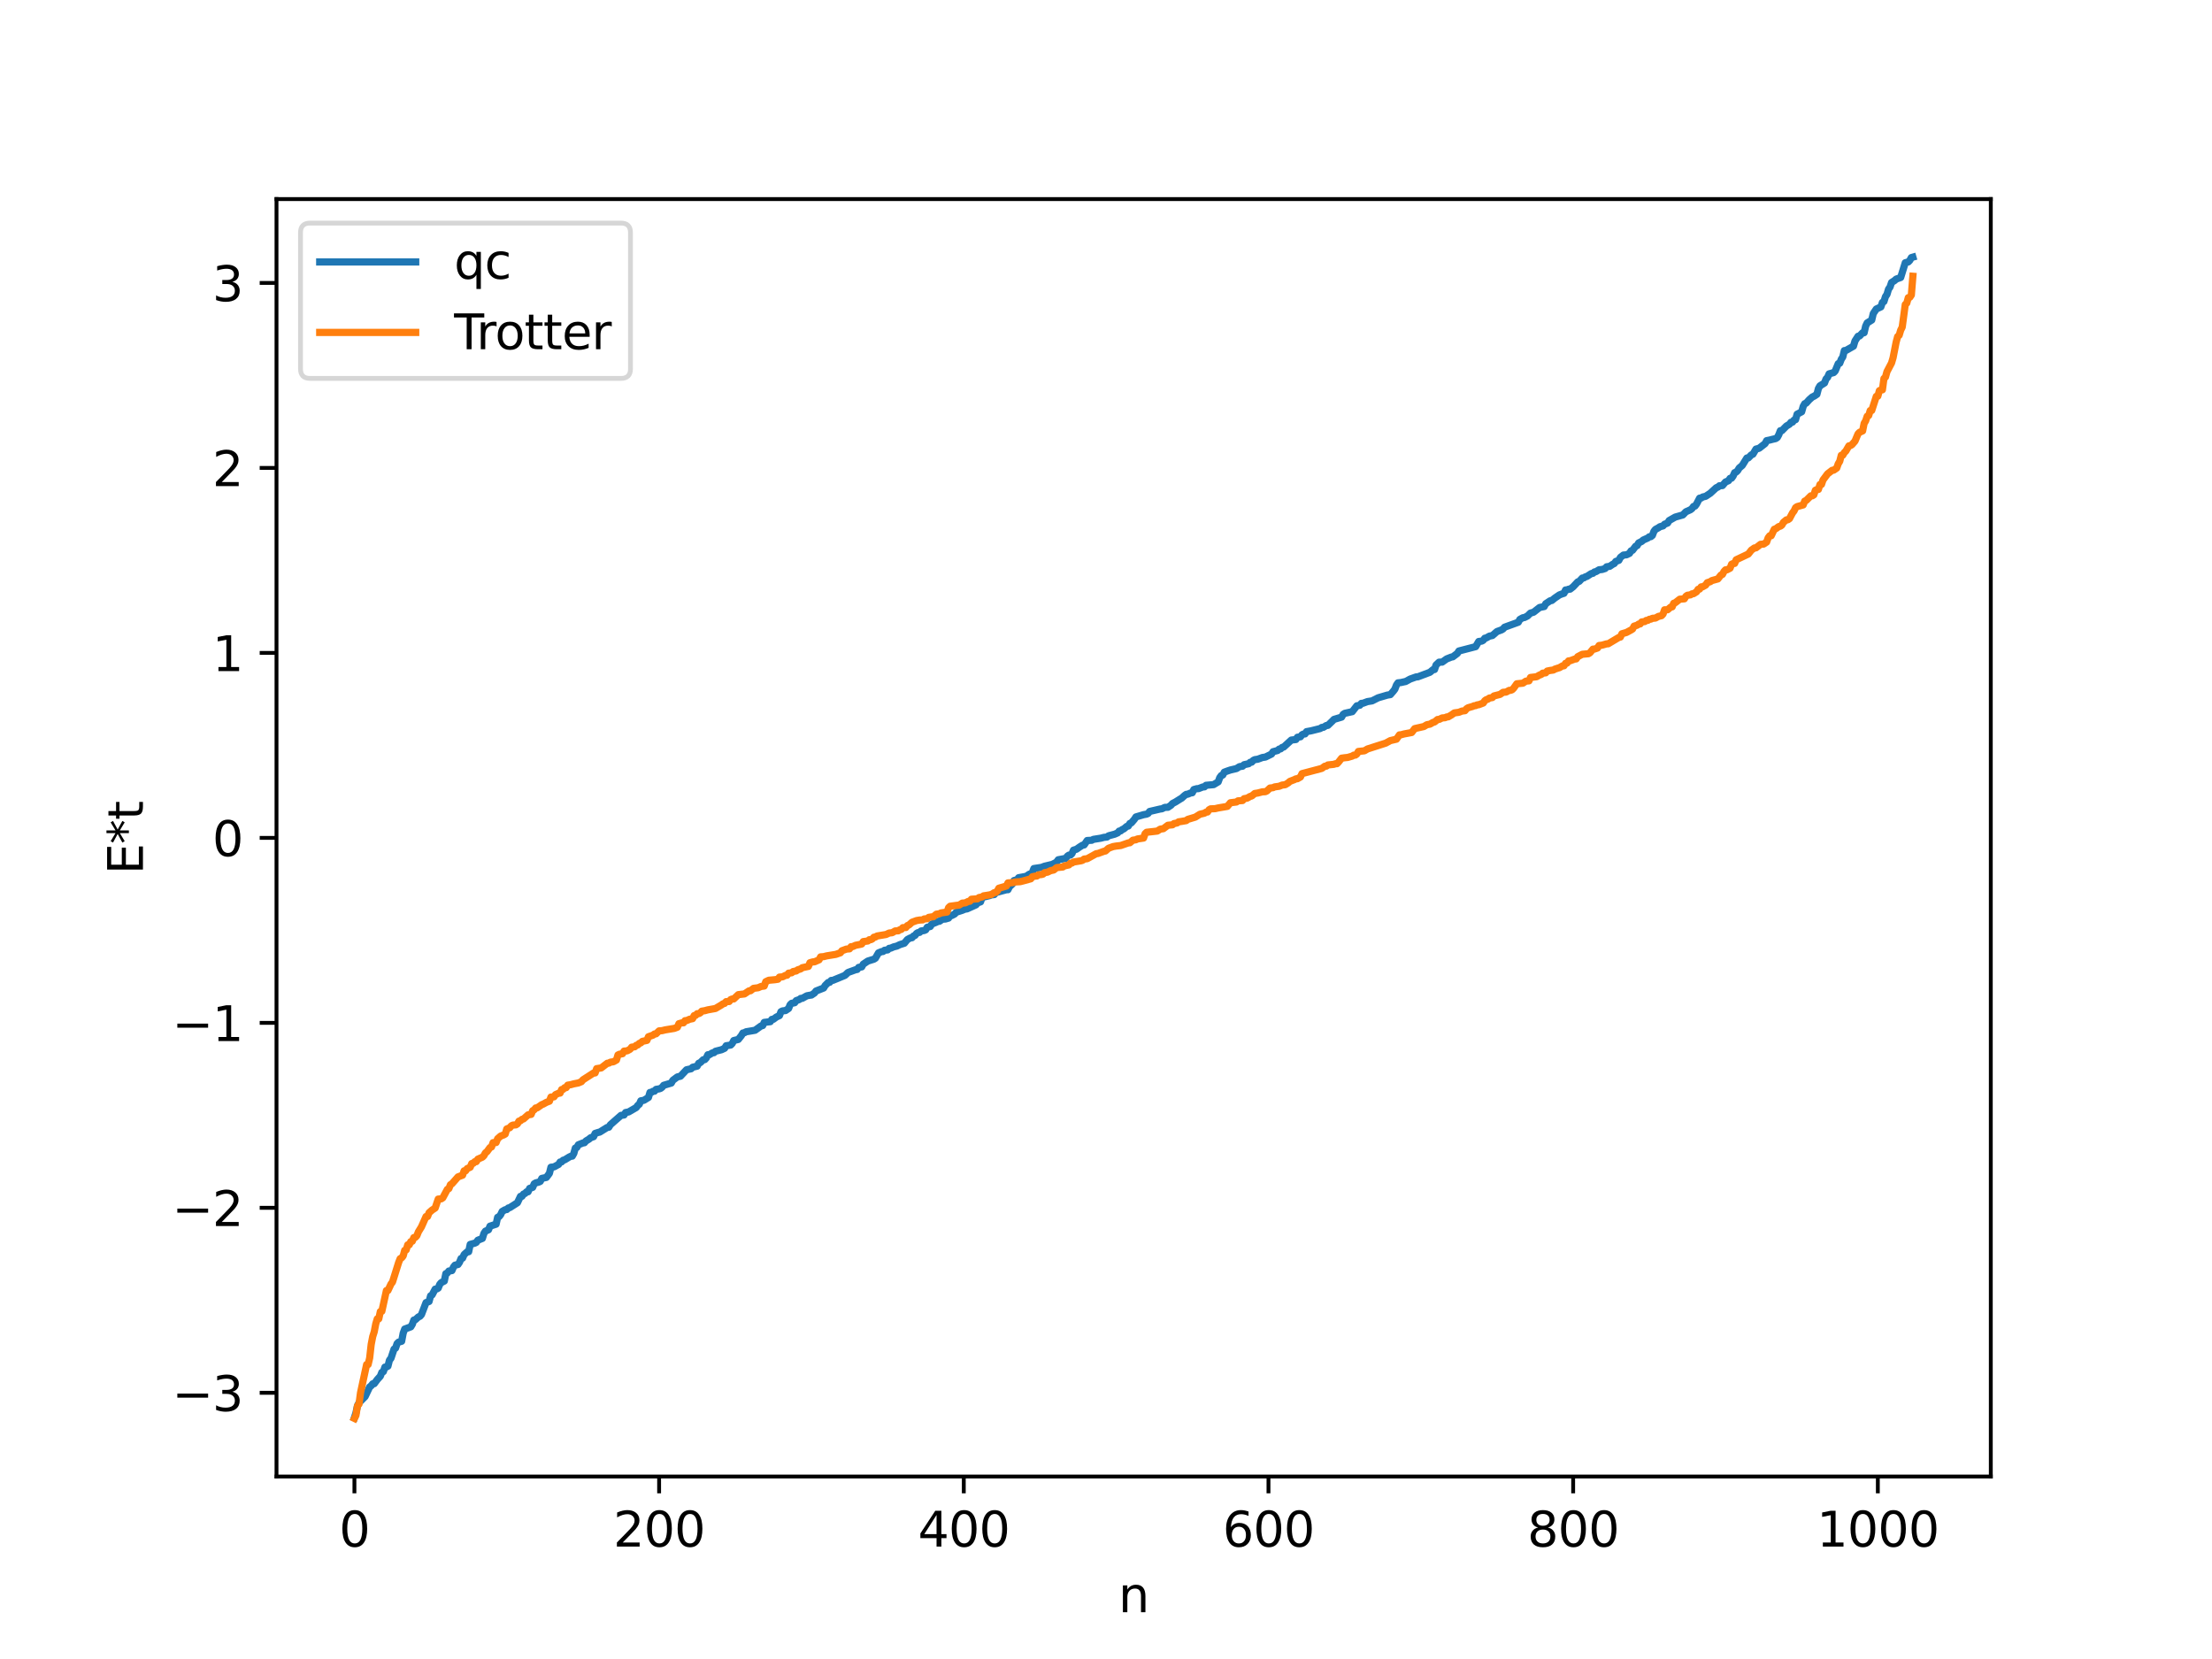 <?xml version="1.0" encoding="utf-8" standalone="no"?>
<!DOCTYPE svg PUBLIC "-//W3C//DTD SVG 1.1//EN"
  "http://www.w3.org/Graphics/SVG/1.1/DTD/svg11.dtd">
<svg xmlns:xlink="http://www.w3.org/1999/xlink" width="460.8pt" height="345.6pt" viewBox="0 0 460.8 345.6" xmlns="http://www.w3.org/2000/svg" version="1.1">
 <defs>
  <style type="text/css">*{stroke-linejoin: round; stroke-linecap: butt}</style>
 </defs>
 <g id="figure_1">
  <g id="patch_1">
   <path d="M 0 345.6 
L 460.8 345.6 
L 460.8 0 
L 0 0 
z
" style="fill: #ffffff"/>
  </g>
  <g id="axes_1">
   <g id="patch_2">
    <path d="M 57.6 307.584 
L 414.72 307.584 
L 414.72 41.472 
L 57.6 41.472 
z
" style="fill: #ffffff"/>
   </g>
   <g id="matplotlib.axis_1">
    <g id="xtick_1">
     <g id="line2d_1">
      <defs>
       <path id="m0ebea85de5" d="M 0 0 
L 0 3.5 
" style="stroke: #000000; stroke-width: 0.8"/>
      </defs>
      <g>
       <use xlink:href="#m0ebea85de5" x="73.833" y="307.584" style="stroke: #000000; stroke-width: 0.8"/>
      </g>
     </g>
     <g id="text_1">
      <!-- 0 -->
      <g transform="translate(70.651 322.182) scale(0.1 -0.1)">
       <defs>
        <path id="DejaVuSans-30" d="M 2034 4250 
Q 1547 4250 1301 3770 
Q 1056 3291 1056 2328 
Q 1056 1369 1301 889 
Q 1547 409 2034 409 
Q 2525 409 2770 889 
Q 3016 1369 3016 2328 
Q 3016 3291 2770 3770 
Q 2525 4250 2034 4250 
z
M 2034 4750 
Q 2819 4750 3233 4129 
Q 3647 3509 3647 2328 
Q 3647 1150 3233 529 
Q 2819 -91 2034 -91 
Q 1250 -91 836 529 
Q 422 1150 422 2328 
Q 422 3509 836 4129 
Q 1250 4750 2034 4750 
z
" transform="scale(0.016)"/>
       </defs>
       <use xlink:href="#DejaVuSans-30"/>
      </g>
     </g>
    </g>
    <g id="xtick_2">
     <g id="line2d_2">
      <g>
       <use xlink:href="#m0ebea85de5" x="137.304" y="307.584" style="stroke: #000000; stroke-width: 0.8"/>
      </g>
     </g>
     <g id="text_2">
      <!-- 200 -->
      <g transform="translate(127.76 322.182) scale(0.1 -0.1)">
       <defs>
        <path id="DejaVuSans-32" d="M 1228 531 
L 3431 531 
L 3431 0 
L 469 0 
L 469 531 
Q 828 903 1448 1529 
Q 2069 2156 2228 2338 
Q 2531 2678 2651 2914 
Q 2772 3150 2772 3378 
Q 2772 3750 2511 3984 
Q 2250 4219 1831 4219 
Q 1534 4219 1204 4116 
Q 875 4013 500 3803 
L 500 4441 
Q 881 4594 1212 4672 
Q 1544 4750 1819 4750 
Q 2544 4750 2975 4387 
Q 3406 4025 3406 3419 
Q 3406 3131 3298 2873 
Q 3191 2616 2906 2266 
Q 2828 2175 2409 1742 
Q 1991 1309 1228 531 
z
" transform="scale(0.016)"/>
       </defs>
       <use xlink:href="#DejaVuSans-32"/>
       <use xlink:href="#DejaVuSans-30" x="63.623"/>
       <use xlink:href="#DejaVuSans-30" x="127.246"/>
      </g>
     </g>
    </g>
    <g id="xtick_3">
     <g id="line2d_3">
      <g>
       <use xlink:href="#m0ebea85de5" x="200.775" y="307.584" style="stroke: #000000; stroke-width: 0.8"/>
      </g>
     </g>
     <g id="text_3">
      <!-- 400 -->
      <g transform="translate(191.231 322.182) scale(0.1 -0.1)">
       <defs>
        <path id="DejaVuSans-34" d="M 2419 4116 
L 825 1625 
L 2419 1625 
L 2419 4116 
z
M 2253 4666 
L 3047 4666 
L 3047 1625 
L 3713 1625 
L 3713 1100 
L 3047 1100 
L 3047 0 
L 2419 0 
L 2419 1100 
L 313 1100 
L 313 1709 
L 2253 4666 
z
" transform="scale(0.016)"/>
       </defs>
       <use xlink:href="#DejaVuSans-34"/>
       <use xlink:href="#DejaVuSans-30" x="63.623"/>
       <use xlink:href="#DejaVuSans-30" x="127.246"/>
      </g>
     </g>
    </g>
    <g id="xtick_4">
     <g id="line2d_4">
      <g>
       <use xlink:href="#m0ebea85de5" x="264.246" y="307.584" style="stroke: #000000; stroke-width: 0.8"/>
      </g>
     </g>
     <g id="text_4">
      <!-- 600 -->
      <g transform="translate(254.702 322.182) scale(0.1 -0.1)">
       <defs>
        <path id="DejaVuSans-36" d="M 2113 2584 
Q 1688 2584 1439 2293 
Q 1191 2003 1191 1497 
Q 1191 994 1439 701 
Q 1688 409 2113 409 
Q 2538 409 2786 701 
Q 3034 994 3034 1497 
Q 3034 2003 2786 2293 
Q 2538 2584 2113 2584 
z
M 3366 4563 
L 3366 3988 
Q 3128 4100 2886 4159 
Q 2644 4219 2406 4219 
Q 1781 4219 1451 3797 
Q 1122 3375 1075 2522 
Q 1259 2794 1537 2939 
Q 1816 3084 2150 3084 
Q 2853 3084 3261 2657 
Q 3669 2231 3669 1497 
Q 3669 778 3244 343 
Q 2819 -91 2113 -91 
Q 1303 -91 875 529 
Q 447 1150 447 2328 
Q 447 3434 972 4092 
Q 1497 4750 2381 4750 
Q 2619 4750 2861 4703 
Q 3103 4656 3366 4563 
z
" transform="scale(0.016)"/>
       </defs>
       <use xlink:href="#DejaVuSans-36"/>
       <use xlink:href="#DejaVuSans-30" x="63.623"/>
       <use xlink:href="#DejaVuSans-30" x="127.246"/>
      </g>
     </g>
    </g>
    <g id="xtick_5">
     <g id="line2d_5">
      <g>
       <use xlink:href="#m0ebea85de5" x="327.717" y="307.584" style="stroke: #000000; stroke-width: 0.8"/>
      </g>
     </g>
     <g id="text_5">
      <!-- 800 -->
      <g transform="translate(318.173 322.182) scale(0.1 -0.1)">
       <defs>
        <path id="DejaVuSans-38" d="M 2034 2216 
Q 1584 2216 1326 1975 
Q 1069 1734 1069 1313 
Q 1069 891 1326 650 
Q 1584 409 2034 409 
Q 2484 409 2743 651 
Q 3003 894 3003 1313 
Q 3003 1734 2745 1975 
Q 2488 2216 2034 2216 
z
M 1403 2484 
Q 997 2584 770 2862 
Q 544 3141 544 3541 
Q 544 4100 942 4425 
Q 1341 4750 2034 4750 
Q 2731 4750 3128 4425 
Q 3525 4100 3525 3541 
Q 3525 3141 3298 2862 
Q 3072 2584 2669 2484 
Q 3125 2378 3379 2068 
Q 3634 1759 3634 1313 
Q 3634 634 3220 271 
Q 2806 -91 2034 -91 
Q 1263 -91 848 271 
Q 434 634 434 1313 
Q 434 1759 690 2068 
Q 947 2378 1403 2484 
z
M 1172 3481 
Q 1172 3119 1398 2916 
Q 1625 2713 2034 2713 
Q 2441 2713 2670 2916 
Q 2900 3119 2900 3481 
Q 2900 3844 2670 4047 
Q 2441 4250 2034 4250 
Q 1625 4250 1398 4047 
Q 1172 3844 1172 3481 
z
" transform="scale(0.016)"/>
       </defs>
       <use xlink:href="#DejaVuSans-38"/>
       <use xlink:href="#DejaVuSans-30" x="63.623"/>
       <use xlink:href="#DejaVuSans-30" x="127.246"/>
      </g>
     </g>
    </g>
    <g id="xtick_6">
     <g id="line2d_6">
      <g>
       <use xlink:href="#m0ebea85de5" x="391.188" y="307.584" style="stroke: #000000; stroke-width: 0.8"/>
      </g>
     </g>
     <g id="text_6">
      <!-- 1000 -->
      <g transform="translate(378.463 322.182) scale(0.1 -0.1)">
       <defs>
        <path id="DejaVuSans-31" d="M 794 531 
L 1825 531 
L 1825 4091 
L 703 3866 
L 703 4441 
L 1819 4666 
L 2450 4666 
L 2450 531 
L 3481 531 
L 3481 0 
L 794 0 
L 794 531 
z
" transform="scale(0.016)"/>
       </defs>
       <use xlink:href="#DejaVuSans-31"/>
       <use xlink:href="#DejaVuSans-30" x="63.623"/>
       <use xlink:href="#DejaVuSans-30" x="127.246"/>
       <use xlink:href="#DejaVuSans-30" x="190.869"/>
      </g>
     </g>
    </g>
    <g id="text_7">
     <!-- n -->
     <g transform="translate(232.991 335.861) scale(0.1 -0.1)">
      <defs>
       <path id="DejaVuSans-6e" d="M 3513 2113 
L 3513 0 
L 2938 0 
L 2938 2094 
Q 2938 2591 2744 2837 
Q 2550 3084 2163 3084 
Q 1697 3084 1428 2787 
Q 1159 2491 1159 1978 
L 1159 0 
L 581 0 
L 581 3500 
L 1159 3500 
L 1159 2956 
Q 1366 3272 1645 3428 
Q 1925 3584 2291 3584 
Q 2894 3584 3203 3211 
Q 3513 2838 3513 2113 
z
" transform="scale(0.016)"/>
      </defs>
      <use xlink:href="#DejaVuSans-6e"/>
     </g>
    </g>
   </g>
   <g id="matplotlib.axis_2">
    <g id="ytick_1">
     <g id="line2d_7">
      <defs>
       <path id="me859654ad8" d="M 0 0 
L -3.5 0 
" style="stroke: #000000; stroke-width: 0.8"/>
      </defs>
      <g>
       <use xlink:href="#me859654ad8" x="57.6" y="290.145" style="stroke: #000000; stroke-width: 0.8"/>
      </g>
     </g>
     <g id="text_8">
      <!-- −3 -->
      <g transform="translate(35.858 293.944) scale(0.1 -0.1)">
       <defs>
        <path id="DejaVuSans-2212" d="M 678 2272 
L 4684 2272 
L 4684 1741 
L 678 1741 
L 678 2272 
z
" transform="scale(0.016)"/>
        <path id="DejaVuSans-33" d="M 2597 2516 
Q 3050 2419 3304 2112 
Q 3559 1806 3559 1356 
Q 3559 666 3084 287 
Q 2609 -91 1734 -91 
Q 1441 -91 1130 -33 
Q 819 25 488 141 
L 488 750 
Q 750 597 1062 519 
Q 1375 441 1716 441 
Q 2309 441 2620 675 
Q 2931 909 2931 1356 
Q 2931 1769 2642 2001 
Q 2353 2234 1838 2234 
L 1294 2234 
L 1294 2753 
L 1863 2753 
Q 2328 2753 2575 2939 
Q 2822 3125 2822 3475 
Q 2822 3834 2567 4026 
Q 2313 4219 1838 4219 
Q 1578 4219 1281 4162 
Q 984 4106 628 3988 
L 628 4550 
Q 988 4650 1302 4700 
Q 1616 4750 1894 4750 
Q 2613 4750 3031 4423 
Q 3450 4097 3450 3541 
Q 3450 3153 3228 2886 
Q 3006 2619 2597 2516 
z
" transform="scale(0.016)"/>
       </defs>
       <use xlink:href="#DejaVuSans-2212"/>
       <use xlink:href="#DejaVuSans-33" x="83.789"/>
      </g>
     </g>
    </g>
    <g id="ytick_2">
     <g id="line2d_8">
      <g>
       <use xlink:href="#me859654ad8" x="57.6" y="251.61" style="stroke: #000000; stroke-width: 0.8"/>
      </g>
     </g>
     <g id="text_9">
      <!-- −2 -->
      <g transform="translate(35.858 255.409) scale(0.1 -0.1)">
       <use xlink:href="#DejaVuSans-2212"/>
       <use xlink:href="#DejaVuSans-32" x="83.789"/>
      </g>
     </g>
    </g>
    <g id="ytick_3">
     <g id="line2d_9">
      <g>
       <use xlink:href="#me859654ad8" x="57.6" y="213.075" style="stroke: #000000; stroke-width: 0.8"/>
      </g>
     </g>
     <g id="text_10">
      <!-- −1 -->
      <g transform="translate(35.858 216.874) scale(0.1 -0.1)">
       <use xlink:href="#DejaVuSans-2212"/>
       <use xlink:href="#DejaVuSans-31" x="83.789"/>
      </g>
     </g>
    </g>
    <g id="ytick_4">
     <g id="line2d_10">
      <g>
       <use xlink:href="#me859654ad8" x="57.6" y="174.54" style="stroke: #000000; stroke-width: 0.8"/>
      </g>
     </g>
     <g id="text_11">
      <!-- 0 -->
      <g transform="translate(44.237 178.339) scale(0.1 -0.1)">
       <use xlink:href="#DejaVuSans-30"/>
      </g>
     </g>
    </g>
    <g id="ytick_5">
     <g id="line2d_11">
      <g>
       <use xlink:href="#me859654ad8" x="57.6" y="136.005" style="stroke: #000000; stroke-width: 0.8"/>
      </g>
     </g>
     <g id="text_12">
      <!-- 1 -->
      <g transform="translate(44.237 139.804) scale(0.1 -0.1)">
       <use xlink:href="#DejaVuSans-31"/>
      </g>
     </g>
    </g>
    <g id="ytick_6">
     <g id="line2d_12">
      <g>
       <use xlink:href="#me859654ad8" x="57.6" y="97.47" style="stroke: #000000; stroke-width: 0.8"/>
      </g>
     </g>
     <g id="text_13">
      <!-- 2 -->
      <g transform="translate(44.237 101.27) scale(0.1 -0.1)">
       <use xlink:href="#DejaVuSans-32"/>
      </g>
     </g>
    </g>
    <g id="ytick_7">
     <g id="line2d_13">
      <g>
       <use xlink:href="#me859654ad8" x="57.6" y="58.935" style="stroke: #000000; stroke-width: 0.8"/>
      </g>
     </g>
     <g id="text_14">
      <!-- 3 -->
      <g transform="translate(44.237 62.735) scale(0.1 -0.1)">
       <use xlink:href="#DejaVuSans-33"/>
      </g>
     </g>
    </g>
    <g id="text_15">
     <!-- E*t -->
     <g transform="translate(29.778 182.148) rotate(-90) scale(0.1 -0.1)">
      <defs>
       <path id="DejaVuSans-45" d="M 628 4666 
L 3578 4666 
L 3578 4134 
L 1259 4134 
L 1259 2753 
L 3481 2753 
L 3481 2222 
L 1259 2222 
L 1259 531 
L 3634 531 
L 3634 0 
L 628 0 
L 628 4666 
z
" transform="scale(0.016)"/>
       <path id="DejaVuSans-2a" d="M 3009 3897 
L 1888 3291 
L 3009 2681 
L 2828 2375 
L 1778 3009 
L 1778 1831 
L 1422 1831 
L 1422 3009 
L 372 2375 
L 191 2681 
L 1313 3291 
L 191 3897 
L 372 4206 
L 1422 3572 
L 1422 4750 
L 1778 4750 
L 1778 3572 
L 2828 4206 
L 3009 3897 
z
" transform="scale(0.016)"/>
       <path id="DejaVuSans-74" d="M 1172 4494 
L 1172 3500 
L 2356 3500 
L 2356 3053 
L 1172 3053 
L 1172 1153 
Q 1172 725 1289 603 
Q 1406 481 1766 481 
L 2356 481 
L 2356 0 
L 1766 0 
Q 1100 0 847 248 
Q 594 497 594 1153 
L 594 3053 
L 172 3053 
L 172 3500 
L 594 3500 
L 594 4494 
L 1172 4494 
z
" transform="scale(0.016)"/>
      </defs>
      <use xlink:href="#DejaVuSans-45"/>
      <use xlink:href="#DejaVuSans-2a" x="63.184"/>
      <use xlink:href="#DejaVuSans-74" x="113.184"/>
     </g>
    </g>
   </g>
   <g id="line2d_14">
    <path d="M 73.833 295.317 
L 74.15 294.321 
L 74.467 292.865 
L 74.785 292.207 
L 76.054 290.934 
L 77.006 288.923 
L 77.324 288.68 
L 77.641 288.273 
L 77.958 288.247 
L 78.593 287.394 
L 79.228 286.688 
L 79.545 285.884 
L 79.862 285.738 
L 80.18 284.79 
L 80.497 284.779 
L 80.815 284.596 
L 81.132 283.342 
L 81.449 282.954 
L 82.084 281.04 
L 82.401 280.838 
L 82.719 279.901 
L 83.036 279.588 
L 83.671 279.41 
L 83.988 277.728 
L 84.305 276.866 
L 85.575 276.405 
L 85.892 275.883 
L 86.21 274.991 
L 86.527 274.915 
L 87.162 274.34 
L 87.479 274.21 
L 87.796 273.851 
L 88.748 271.359 
L 89.383 271.125 
L 89.7 269.943 
L 90.018 269.748 
L 90.653 268.546 
L 90.97 268.524 
L 91.287 268.345 
L 91.605 267.558 
L 91.922 267.19 
L 92.557 266.87 
L 92.874 265.326 
L 93.191 265.185 
L 93.509 264.777 
L 94.143 264.687 
L 94.461 263.958 
L 94.778 263.561 
L 95.413 263.415 
L 95.73 262.946 
L 96.048 262.165 
L 96.365 262.097 
L 96.682 261.354 
L 97.317 260.782 
L 97.634 260.755 
L 97.952 259.233 
L 98.904 258.97 
L 99.221 258.812 
L 99.539 258.363 
L 100.491 257.985 
L 100.808 256.943 
L 101.125 256.469 
L 101.76 256.195 
L 102.077 255.432 
L 103.347 255.018 
L 103.664 253.589 
L 103.981 253.438 
L 104.299 253.031 
L 104.616 252.364 
L 105.251 251.999 
L 105.568 251.971 
L 105.886 251.65 
L 106.203 251.567 
L 107.79 250.553 
L 108.424 249.222 
L 108.742 249.213 
L 109.059 248.741 
L 109.377 248.62 
L 109.694 248.28 
L 110.011 248.27 
L 110.329 247.562 
L 110.963 247.354 
L 111.281 246.615 
L 111.598 246.422 
L 112.233 246.254 
L 112.55 246.104 
L 112.867 245.483 
L 113.82 245.28 
L 114.454 244.429 
L 114.772 243.156 
L 115.406 243.086 
L 116.358 242.573 
L 116.676 242.071 
L 116.993 242.044 
L 117.31 241.696 
L 117.628 241.616 
L 118.58 241.032 
L 118.897 240.877 
L 119.215 240.847 
L 119.532 240.291 
L 119.849 239.16 
L 120.167 239.032 
L 120.484 238.479 
L 121.436 238.1 
L 121.753 238.053 
L 122.071 237.684 
L 122.705 237.302 
L 123.023 237.02 
L 123.658 236.791 
L 123.975 236.109 
L 124.61 235.908 
L 124.927 235.841 
L 126.514 234.857 
L 126.831 234.82 
L 127.148 234.304 
L 129.37 232.353 
L 130.005 232.272 
L 130.322 231.758 
L 130.957 231.636 
L 132.543 230.716 
L 132.861 230.274 
L 133.178 230.033 
L 133.496 229.319 
L 134.13 229.212 
L 135.082 228.628 
L 135.4 227.576 
L 135.717 227.546 
L 136.034 227.336 
L 136.352 227.313 
L 136.669 226.937 
L 137.304 226.831 
L 137.621 226.729 
L 137.939 226.48 
L 138.256 226.089 
L 139.843 225.62 
L 140.16 225.049 
L 141.112 224.339 
L 141.747 224.201 
L 143.016 222.851 
L 143.651 222.712 
L 143.968 222.648 
L 144.286 222.329 
L 145.238 222.1 
L 145.555 221.498 
L 145.872 221.372 
L 146.507 220.757 
L 146.824 220.734 
L 147.142 220.388 
L 147.459 219.721 
L 147.777 219.714 
L 148.411 219.329 
L 148.729 219.296 
L 149.046 218.999 
L 150.315 218.675 
L 150.95 218.376 
L 151.267 217.851 
L 152.22 217.701 
L 152.537 217.375 
L 152.854 216.764 
L 153.806 216.533 
L 154.441 215.735 
L 154.758 215.193 
L 155.076 215.149 
L 155.393 214.943 
L 156.662 214.732 
L 157.297 214.619 
L 158.567 213.708 
L 158.884 213.647 
L 159.201 212.983 
L 160.471 212.835 
L 160.788 212.355 
L 161.105 212.335 
L 161.74 211.862 
L 162.375 211.568 
L 162.692 210.754 
L 163.01 210.59 
L 163.644 210.516 
L 164.279 210.088 
L 164.596 209.305 
L 164.914 209.012 
L 165.548 208.886 
L 165.866 208.45 
L 166.5 208.227 
L 166.818 207.983 
L 167.135 207.969 
L 168.087 207.442 
L 168.722 207.323 
L 169.039 207.287 
L 169.674 206.864 
L 169.991 206.449 
L 171.578 205.822 
L 171.896 205.299 
L 172.53 204.67 
L 172.848 204.628 
L 173.165 204.243 
L 173.482 204.235 
L 176.021 203.188 
L 176.656 202.584 
L 178.243 202.008 
L 178.56 201.959 
L 178.877 201.528 
L 179.512 201.423 
L 179.829 200.853 
L 180.781 200.21 
L 182.051 199.814 
L 182.368 199.609 
L 183.003 198.502 
L 183.638 198.244 
L 183.955 198.214 
L 184.272 197.955 
L 184.907 197.884 
L 185.224 197.556 
L 185.542 197.521 
L 186.177 197.246 
L 186.811 197.093 
L 187.446 196.789 
L 188.398 196.488 
L 189.033 195.716 
L 189.667 195.378 
L 189.985 195.349 
L 190.302 194.989 
L 190.62 194.863 
L 190.937 194.449 
L 191.254 194.268 
L 191.572 194.236 
L 191.889 193.939 
L 192.524 193.841 
L 192.841 193.702 
L 193.158 193.164 
L 193.793 193.007 
L 194.11 192.497 
L 195.062 192.116 
L 195.38 191.938 
L 195.697 191.921 
L 196.332 191.493 
L 196.967 191.445 
L 197.601 191.257 
L 197.919 190.742 
L 198.236 190.735 
L 198.871 190.412 
L 199.188 190.042 
L 200.458 189.634 
L 201.092 189.368 
L 201.41 189.355 
L 203.314 188.493 
L 203.631 188.1 
L 204.266 187.876 
L 204.583 186.951 
L 205.218 186.797 
L 206.17 186.563 
L 206.487 186.429 
L 207.122 186.354 
L 207.439 185.946 
L 209.661 185.347 
L 209.978 185.338 
L 210.296 184.716 
L 210.93 184.127 
L 211.248 183.429 
L 211.882 183.267 
L 212.2 182.842 
L 213.786 182.551 
L 214.421 182.109 
L 214.739 182.038 
L 215.056 181.743 
L 215.373 180.934 
L 216.96 180.693 
L 217.595 180.451 
L 219.181 180.072 
L 219.816 179.758 
L 220.134 179.547 
L 220.451 179.105 
L 222.038 178.805 
L 222.355 178.353 
L 222.672 178.137 
L 222.99 178.127 
L 223.307 177.834 
L 223.624 177.106 
L 224.259 176.906 
L 224.894 176.452 
L 225.529 176.056 
L 225.846 176.014 
L 226.481 175.092 
L 227.433 175.042 
L 227.75 174.858 
L 229.337 174.605 
L 229.972 174.437 
L 230.606 174.372 
L 230.924 174.116 
L 232.193 173.779 
L 232.828 173.507 
L 233.145 173.129 
L 233.462 173.087 
L 233.78 172.808 
L 234.097 172.683 
L 234.732 172.152 
L 235.049 172.078 
L 235.367 171.542 
L 235.684 171.412 
L 236.319 170.672 
L 236.636 170.181 
L 238.223 169.714 
L 238.858 169.598 
L 239.175 169.45 
L 239.492 169.04 
L 241.714 168.524 
L 242.031 168.493 
L 242.666 168.19 
L 243.3 168.172 
L 243.935 167.749 
L 244.253 167.388 
L 244.887 167.058 
L 245.839 166.459 
L 246.157 166.277 
L 246.791 165.701 
L 247.109 165.48 
L 247.426 165.448 
L 248.061 165.179 
L 248.378 165.144 
L 248.696 164.474 
L 249.33 164.296 
L 249.648 164.293 
L 250.6 163.929 
L 250.917 163.915 
L 251.234 163.593 
L 252.821 163.449 
L 253.773 162.876 
L 254.091 162.009 
L 254.408 161.567 
L 254.725 161.452 
L 255.043 160.855 
L 255.677 160.618 
L 256.312 160.402 
L 257.581 160.105 
L 258.216 159.703 
L 258.851 159.616 
L 259.168 159.301 
L 260.12 159.097 
L 260.438 158.799 
L 260.755 158.769 
L 261.072 158.408 
L 261.39 158.251 
L 262.024 158.156 
L 262.977 157.804 
L 263.611 157.709 
L 264.881 157.085 
L 265.198 156.594 
L 266.15 156.343 
L 266.467 156.052 
L 266.785 156 
L 267.102 155.695 
L 267.42 155.62 
L 269.006 154.168 
L 269.958 154.057 
L 270.276 153.585 
L 270.91 153.487 
L 271.228 153.068 
L 271.545 152.905 
L 271.862 152.891 
L 272.18 152.412 
L 273.132 152.239 
L 275.036 151.763 
L 275.353 151.535 
L 275.671 151.519 
L 276.305 151.136 
L 276.623 151.107 
L 277.575 150.19 
L 277.892 149.861 
L 279.479 149.389 
L 279.796 148.827 
L 280.114 148.606 
L 281.383 148.32 
L 281.7 148.251 
L 282.653 147.035 
L 283.287 146.914 
L 283.605 146.522 
L 283.922 146.506 
L 284.874 146.153 
L 285.826 146.006 
L 287.096 145.364 
L 289 144.802 
L 289.634 144.702 
L 290.269 143.973 
L 290.586 143.553 
L 290.904 142.715 
L 291.221 142.251 
L 291.856 142.183 
L 292.491 142.037 
L 292.808 141.977 
L 293.76 141.459 
L 294.395 141.231 
L 295.029 141.007 
L 295.347 141.002 
L 297.886 140.046 
L 298.52 139.507 
L 298.838 139.476 
L 299.155 138.532 
L 299.79 137.941 
L 300.424 137.929 
L 301.377 137.259 
L 302.329 136.885 
L 302.646 136.827 
L 303.598 136.11 
L 303.915 135.614 
L 307.406 134.709 
L 308.041 133.635 
L 308.676 133.556 
L 308.993 133.378 
L 309.31 132.951 
L 309.628 132.891 
L 310.262 132.522 
L 310.897 132.391 
L 311.849 131.561 
L 312.801 131.214 
L 313.119 131.012 
L 313.436 130.656 
L 316.292 129.62 
L 316.61 129.036 
L 317.244 128.681 
L 317.562 128.648 
L 318.196 128.328 
L 318.831 127.713 
L 319.466 127.54 
L 320.735 126.547 
L 321.687 126.356 
L 322.005 125.765 
L 322.957 125.135 
L 323.274 125.09 
L 323.909 124.577 
L 324.861 123.927 
L 325.496 123.689 
L 325.813 123.594 
L 326.13 122.9 
L 326.448 122.89 
L 326.765 122.738 
L 327.082 122.732 
L 327.717 122.236 
L 328.669 121.218 
L 328.986 121.105 
L 329.621 120.419 
L 329.939 120.388 
L 330.256 120.167 
L 330.573 120.085 
L 331.525 119.469 
L 331.843 119.427 
L 332.16 119.147 
L 332.477 119.083 
L 333.112 118.695 
L 333.747 118.632 
L 334.381 118.429 
L 334.699 118.07 
L 335.334 117.974 
L 335.968 117.545 
L 336.286 117.394 
L 336.603 116.953 
L 337.238 116.728 
L 337.555 116.116 
L 338.19 115.63 
L 338.824 115.576 
L 339.459 115.272 
L 339.777 114.754 
L 340.094 114.632 
L 340.729 113.791 
L 341.046 113.665 
L 341.363 113.101 
L 341.998 112.789 
L 342.315 112.499 
L 343.267 112.076 
L 343.585 111.817 
L 343.902 111.795 
L 344.22 111.534 
L 344.537 110.698 
L 344.854 110.289 
L 345.489 109.944 
L 345.806 109.72 
L 346.441 109.552 
L 346.758 109.204 
L 347.393 108.962 
L 347.71 108.44 
L 348.98 107.719 
L 350.567 107.269 
L 351.201 106.614 
L 352.153 106.186 
L 352.471 105.946 
L 352.788 105.508 
L 353.105 105.427 
L 353.423 104.998 
L 354.058 103.777 
L 354.375 103.753 
L 354.692 103.536 
L 355.327 103.385 
L 356.279 102.752 
L 357.548 101.583 
L 357.866 101.482 
L 358.183 101.197 
L 358.818 101.152 
L 359.453 100.41 
L 360.087 100.137 
L 360.405 99.651 
L 360.722 99.609 
L 361.039 99.167 
L 361.357 98.462 
L 361.674 98.341 
L 361.991 98.029 
L 362.309 97.497 
L 362.943 96.959 
L 363.896 95.415 
L 364.213 95.389 
L 364.848 94.745 
L 365.165 94.62 
L 365.8 93.55 
L 366.434 93.393 
L 367.704 92.404 
L 368.021 91.796 
L 368.656 91.668 
L 369.291 91.505 
L 369.925 91.36 
L 370.243 91.135 
L 370.56 90.554 
L 370.877 89.721 
L 371.195 89.715 
L 372.147 88.748 
L 372.781 88.369 
L 373.099 87.962 
L 373.416 87.939 
L 373.734 87.508 
L 374.051 87.42 
L 374.368 86.286 
L 375.32 85.781 
L 375.638 84.654 
L 375.955 84.097 
L 376.272 83.965 
L 376.907 83.257 
L 377.542 82.696 
L 377.859 82.557 
L 378.494 82.144 
L 378.811 80.93 
L 379.129 80.378 
L 380.081 79.785 
L 380.398 78.936 
L 380.715 78.619 
L 381.033 77.881 
L 381.985 77.615 
L 382.302 77.294 
L 382.937 75.756 
L 383.254 75.661 
L 383.572 74.841 
L 383.889 74.357 
L 384.206 73.036 
L 384.524 73.019 
L 386.11 72.115 
L 386.428 71.03 
L 387.062 70.049 
L 387.38 69.989 
L 388.015 69.322 
L 388.332 69.314 
L 388.649 67.94 
L 388.967 67.269 
L 389.919 66.673 
L 390.236 65.316 
L 390.871 64.372 
L 391.823 63.931 
L 392.14 63.006 
L 392.458 62.819 
L 392.775 61.798 
L 393.092 61.322 
L 393.41 60.244 
L 393.727 59.794 
L 394.044 58.851 
L 394.679 58.444 
L 394.996 58.147 
L 395.948 57.807 
L 396.9 54.736 
L 397.535 54.562 
L 397.853 54.23 
L 398.17 53.661 
L 398.487 53.568 
L 398.487 53.568 
" clip-path="url(#p532d4e1501)" style="fill: none; stroke: #1f77b4; stroke-width: 1.5; stroke-linecap: square"/>
   </g>
   <g id="line2d_15">
    <path d="M 73.833 295.488 
L 74.15 294.854 
L 74.467 292.851 
L 74.785 292.517 
L 75.102 290.145 
L 76.372 284.257 
L 76.689 284.257 
L 77.006 282.901 
L 77.324 280.074 
L 77.641 278.435 
L 77.958 277.437 
L 78.276 275.779 
L 78.593 274.731 
L 78.91 274.731 
L 79.228 273.222 
L 79.545 273.169 
L 80.497 268.843 
L 80.815 268.843 
L 81.449 267.487 
L 81.767 267.067 
L 83.036 263.021 
L 83.353 262.212 
L 83.671 262.023 
L 83.988 261.637 
L 84.305 260.47 
L 84.623 260.365 
L 84.94 259.317 
L 85.258 259.317 
L 85.575 258.654 
L 85.892 258.573 
L 86.21 257.808 
L 86.527 257.755 
L 86.844 257.414 
L 87.162 256.611 
L 87.796 255.574 
L 88.748 253.429 
L 89.066 253.429 
L 89.383 252.632 
L 90.018 252.073 
L 90.653 251.653 
L 91.287 249.791 
L 91.922 249.741 
L 92.239 249.534 
L 93.191 247.763 
L 93.509 247.607 
L 93.826 246.798 
L 94.143 246.609 
L 95.413 245.166 
L 96.365 244.814 
L 96.682 243.903 
L 97 243.903 
L 97.317 243.443 
L 97.952 243.159 
L 98.269 242.394 
L 98.586 242.341 
L 98.904 242 
L 99.221 241.992 
L 99.539 241.475 
L 100.491 241.059 
L 100.808 240.748 
L 101.125 240.16 
L 101.443 239.923 
L 102.077 239.056 
L 102.395 238.928 
L 102.712 238.031 
L 103.347 238.015 
L 103.664 237.218 
L 104.299 236.659 
L 104.934 236.425 
L 105.251 236.239 
L 105.568 235.179 
L 106.203 234.919 
L 106.52 234.537 
L 106.838 234.377 
L 107.472 234.327 
L 107.79 234.12 
L 108.107 233.55 
L 108.424 233.477 
L 108.742 233.175 
L 109.059 233.095 
L 110.011 232.244 
L 110.646 232.147 
L 110.963 231.384 
L 111.281 231.195 
L 111.598 230.809 
L 111.915 230.777 
L 112.867 230.115 
L 113.185 229.998 
L 113.82 229.642 
L 114.454 229.4 
L 114.772 228.538 
L 115.406 228.489 
L 115.724 228.029 
L 116.358 227.745 
L 116.676 227.711 
L 116.993 226.98 
L 117.31 226.927 
L 117.628 226.586 
L 117.945 226.578 
L 118.262 226.061 
L 118.897 225.957 
L 119.532 225.783 
L 120.484 225.596 
L 121.119 225.334 
L 121.436 224.949 
L 123.658 223.518 
L 123.975 223.514 
L 124.292 222.617 
L 125.244 222.469 
L 126.514 221.493 
L 126.831 221.471 
L 127.148 221.271 
L 127.783 221.182 
L 128.418 220.825 
L 128.735 219.765 
L 129.053 219.618 
L 129.687 219.505 
L 130.005 218.963 
L 130.639 218.913 
L 131.274 218.569 
L 131.591 218.144 
L 132.226 218.063 
L 132.543 217.761 
L 132.861 217.681 
L 133.178 217.355 
L 133.496 217.246 
L 133.813 216.935 
L 134.765 216.733 
L 135.082 215.97 
L 136.034 215.641 
L 136.352 215.395 
L 136.669 215.363 
L 137.304 214.751 
L 137.939 214.701 
L 138.573 214.541 
L 140.477 214.228 
L 141.112 213.986 
L 141.429 213.253 
L 142.064 213.075 
L 142.381 213.075 
L 142.699 212.624 
L 143.016 212.615 
L 143.651 212.331 
L 144.286 212.202 
L 144.603 211.566 
L 144.92 211.513 
L 145.238 211.172 
L 145.555 211.164 
L 145.872 211.003 
L 146.19 210.647 
L 146.824 210.543 
L 147.459 210.369 
L 149.046 210.086 
L 150.315 209.332 
L 150.633 209.095 
L 150.95 209.023 
L 151.267 208.657 
L 151.902 208.633 
L 152.22 208.229 
L 152.537 208.104 
L 152.854 208.1 
L 153.806 207.203 
L 155.076 207.055 
L 156.028 206.418 
L 156.345 206.391 
L 156.98 205.89 
L 157.932 205.768 
L 158.567 205.49 
L 159.201 205.411 
L 159.519 204.506 
L 160.153 204.204 
L 161.423 204.091 
L 162.058 203.993 
L 162.375 203.549 
L 163.01 203.499 
L 163.644 203.182 
L 163.962 203.155 
L 164.279 202.73 
L 164.914 202.649 
L 165.231 202.388 
L 165.866 202.267 
L 166.183 202.033 
L 166.818 201.832 
L 167.135 201.587 
L 168.405 201.319 
L 168.722 200.556 
L 169.357 200.375 
L 169.674 200.367 
L 170.626 199.949 
L 170.943 199.337 
L 171.578 199.287 
L 172.213 199.127 
L 174.117 198.814 
L 175.069 198.484 
L 175.386 198.057 
L 176.339 197.71 
L 176.973 197.661 
L 177.291 197.21 
L 177.608 197.201 
L 178.243 196.917 
L 179.195 196.732 
L 179.512 196.651 
L 179.829 196.152 
L 180.781 196.027 
L 181.099 195.758 
L 181.416 195.75 
L 181.734 195.589 
L 182.051 195.233 
L 182.368 195.202 
L 182.686 194.99 
L 184.59 194.672 
L 185.224 194.371 
L 185.859 194.299 
L 186.494 193.929 
L 187.129 193.907 
L 187.446 193.681 
L 187.763 193.609 
L 188.081 193.243 
L 188.715 193.219 
L 189.033 192.815 
L 189.35 192.69 
L 189.985 192.123 
L 190.937 191.773 
L 191.572 191.663 
L 192.206 191.631 
L 192.524 191.433 
L 193.158 191.381 
L 193.476 191.104 
L 194.11 191.004 
L 194.428 190.977 
L 195.062 190.443 
L 195.697 190.354 
L 196.015 190.183 
L 196.967 190.045 
L 197.284 189.997 
L 197.601 189.092 
L 197.919 188.79 
L 199.188 188.616 
L 199.823 188.539 
L 200.458 188.135 
L 201.092 188.085 
L 201.727 187.768 
L 202.044 187.741 
L 202.362 187.327 
L 203.631 187.235 
L 203.948 186.974 
L 204.583 186.853 
L 204.9 186.619 
L 205.535 186.527 
L 206.487 186.362 
L 207.122 185.951 
L 207.439 185.905 
L 207.757 185.631 
L 208.074 185.036 
L 209.661 184.567 
L 209.978 183.923 
L 210.93 183.873 
L 211.565 183.723 
L 212.517 183.67 
L 213.152 183.51 
L 214.739 183.07 
L 215.056 182.643 
L 215.691 182.509 
L 216.008 182.485 
L 216.325 182.247 
L 216.96 182.177 
L 217.277 182.093 
L 217.595 181.796 
L 218.229 181.683 
L 218.864 181.374 
L 219.499 181.237 
L 220.134 180.738 
L 221.403 180.613 
L 221.72 180.387 
L 222.672 180.175 
L 222.99 179.819 
L 223.307 179.788 
L 223.624 179.576 
L 225.211 179.312 
L 225.529 179.21 
L 225.846 178.957 
L 226.481 178.885 
L 228.385 177.829 
L 228.702 177.805 
L 229.972 177.34 
L 230.289 177.276 
L 230.924 176.709 
L 231.876 176.359 
L 232.51 176.249 
L 233.462 176.141 
L 235.049 175.59 
L 235.367 175.563 
L 236.001 175.029 
L 236.636 174.94 
L 236.953 174.769 
L 237.905 174.631 
L 238.223 174.583 
L 238.54 173.678 
L 238.858 173.376 
L 240.444 173.202 
L 241.079 173.125 
L 241.714 172.721 
L 242.348 172.63 
L 243.3 171.913 
L 244.253 171.821 
L 244.57 171.56 
L 245.205 171.439 
L 245.522 171.205 
L 246.157 171.113 
L 247.109 170.949 
L 247.426 170.693 
L 249.013 170.217 
L 249.965 169.622 
L 250.917 169.399 
L 251.234 169.179 
L 251.552 169.153 
L 251.869 168.683 
L 252.186 168.5 
L 253.139 168.459 
L 253.773 168.309 
L 255.677 167.986 
L 256.312 167.229 
L 257.581 167.071 
L 257.899 166.833 
L 258.851 166.763 
L 259.168 166.382 
L 259.803 166.269 
L 260.438 165.904 
L 260.755 165.823 
L 261.39 165.298 
L 262.024 165.199 
L 262.977 164.952 
L 263.611 164.922 
L 263.929 164.761 
L 264.563 164.162 
L 265.198 164.089 
L 265.515 163.929 
L 266.467 163.796 
L 267.102 163.543 
L 267.737 163.471 
L 268.372 163.079 
L 268.689 162.781 
L 269.641 162.415 
L 269.958 162.247 
L 270.276 162.224 
L 270.91 161.862 
L 271.228 161.161 
L 275.353 160.072 
L 275.988 159.615 
L 276.305 159.6 
L 276.623 159.355 
L 277.892 159.217 
L 278.21 159.09 
L 278.527 159.086 
L 278.844 158.755 
L 279.479 157.945 
L 280.114 157.853 
L 280.748 157.788 
L 281.7 157.509 
L 282.018 157.307 
L 282.335 157.307 
L 282.653 157.084 
L 282.97 156.542 
L 284.239 156.407 
L 284.874 156.025 
L 288.682 154.803 
L 289.634 154.282 
L 290.904 153.985 
L 291.539 153.086 
L 291.856 153.068 
L 292.491 152.895 
L 294.077 152.597 
L 294.712 151.78 
L 296.616 151.35 
L 297.251 150.968 
L 297.886 150.855 
L 298.52 150.49 
L 298.838 150.409 
L 299.472 149.884 
L 299.79 149.876 
L 300.424 149.561 
L 301.059 149.508 
L 301.377 149.347 
L 301.694 149.331 
L 302.329 148.96 
L 302.963 148.515 
L 303.915 148.382 
L 304.55 148.129 
L 305.185 148.048 
L 305.502 147.654 
L 305.82 147.442 
L 306.772 147.166 
L 307.089 147.018 
L 307.406 147.001 
L 307.724 146.833 
L 308.041 146.81 
L 308.993 146.448 
L 309.31 145.972 
L 309.628 145.747 
L 309.945 145.661 
L 310.262 145.421 
L 310.897 145.313 
L 311.215 144.977 
L 312.484 144.658 
L 313.119 144.22 
L 313.753 144.17 
L 314.388 143.82 
L 314.705 143.803 
L 315.023 143.672 
L 315.34 143.341 
L 315.975 142.447 
L 317.244 142.317 
L 317.879 141.893 
L 318.514 141.833 
L 318.831 141.128 
L 320.1 140.979 
L 320.735 140.611 
L 321.053 140.516 
L 321.37 140.236 
L 322.005 140.162 
L 322.322 139.791 
L 322.957 139.663 
L 323.591 139.58 
L 323.909 139.389 
L 324.543 139.183 
L 324.861 139.091 
L 325.496 138.719 
L 325.813 138.697 
L 326.13 138.181 
L 326.448 138.134 
L 326.765 137.672 
L 327.082 137.654 
L 328.034 137.296 
L 328.352 137.263 
L 328.669 136.799 
L 329.621 136.298 
L 330.891 136.184 
L 331.208 135.996 
L 331.843 135.227 
L 332.16 135.214 
L 332.795 134.995 
L 333.112 134.47 
L 333.747 134.396 
L 334.699 134.124 
L 335.016 134.112 
L 337.238 132.787 
L 337.555 132.715 
L 337.872 132.028 
L 338.824 131.752 
L 339.777 131.236 
L 340.094 131.034 
L 340.411 130.434 
L 341.046 130.248 
L 341.363 130.007 
L 341.681 129.975 
L 341.998 129.563 
L 342.633 129.485 
L 342.95 129.245 
L 343.267 129.236 
L 343.585 129.009 
L 343.902 128.986 
L 344.22 128.806 
L 344.854 128.756 
L 345.489 128.406 
L 346.124 128.258 
L 346.441 127.927 
L 346.758 127.033 
L 347.393 127.024 
L 348.028 126.479 
L 348.345 126.419 
L 348.662 125.671 
L 348.98 125.565 
L 349.932 124.822 
L 350.884 124.748 
L 351.201 124.228 
L 351.519 124.003 
L 352.153 123.919 
L 352.471 123.71 
L 352.788 123.677 
L 353.423 123.283 
L 353.74 122.767 
L 354.058 122.72 
L 354.375 122.259 
L 354.692 122.241 
L 355.327 121.883 
L 355.644 121.385 
L 356.279 121.18 
L 356.596 120.952 
L 357.866 120.602 
L 358.5 119.8 
L 358.818 119.662 
L 359.135 119.056 
L 359.453 118.71 
L 359.77 118.698 
L 360.405 118.365 
L 360.722 117.536 
L 361.039 117.39 
L 361.357 117.373 
L 361.674 116.614 
L 364.213 115.408 
L 364.848 114.593 
L 365.482 114.149 
L 365.8 114.126 
L 366.752 113.392 
L 367.386 113.343 
L 368.021 112.926 
L 368.339 112.035 
L 368.656 111.619 
L 368.973 111.611 
L 369.608 110.257 
L 369.925 110.151 
L 370.56 109.688 
L 370.877 109.619 
L 371.195 109.386 
L 371.512 108.814 
L 372.147 108.296 
L 372.464 108.263 
L 372.781 108.04 
L 373.416 106.845 
L 373.734 106.438 
L 374.051 105.766 
L 374.368 105.538 
L 375.638 105.188 
L 375.955 104.386 
L 376.272 104.248 
L 377.224 103.296 
L 377.542 103.284 
L 377.859 103.089 
L 378.177 102.122 
L 378.494 101.976 
L 378.811 101.959 
L 379.129 100.939 
L 379.446 100.924 
L 379.763 99.994 
L 380.715 98.712 
L 381.667 97.978 
L 381.985 97.944 
L 382.62 97.512 
L 382.937 96.621 
L 383.254 96.091 
L 383.572 94.843 
L 383.889 94.825 
L 384.206 94.274 
L 384.524 93.972 
L 385.158 92.882 
L 385.476 92.83 
L 385.793 92.626 
L 386.428 91.892 
L 387.062 90.385 
L 387.38 90.056 
L 388.015 89.774 
L 388.332 88.195 
L 388.649 87.675 
L 388.967 86.708 
L 389.284 86.562 
L 389.601 85.525 
L 389.919 85.511 
L 390.871 82.564 
L 391.188 82.53 
L 391.505 81.391 
L 391.823 81.223 
L 392.14 81.207 
L 392.458 78.851 
L 392.775 78.558 
L 393.092 77.416 
L 394.044 75.61 
L 394.362 74.528 
L 394.996 71.294 
L 395.314 70.111 
L 395.631 69.843 
L 395.948 68.78 
L 396.266 68.146 
L 396.9 63.437 
L 397.218 63.144 
L 397.535 62.002 
L 397.853 61.928 
L 398.17 61.459 
L 398.487 57.549 
L 398.487 57.549 
" clip-path="url(#p532d4e1501)" style="fill: none; stroke: #ff7f0e; stroke-width: 1.5; stroke-linecap: square"/>
   </g>
   <g id="patch_3">
    <path d="M 57.6 307.584 
L 57.6 41.472 
" style="fill: none; stroke: #000000; stroke-width: 0.8; stroke-linejoin: miter; stroke-linecap: square"/>
   </g>
   <g id="patch_4">
    <path d="M 414.72 307.584 
L 414.72 41.472 
" style="fill: none; stroke: #000000; stroke-width: 0.8; stroke-linejoin: miter; stroke-linecap: square"/>
   </g>
   <g id="patch_5">
    <path d="M 57.6 307.584 
L 414.72 307.584 
" style="fill: none; stroke: #000000; stroke-width: 0.8; stroke-linejoin: miter; stroke-linecap: square"/>
   </g>
   <g id="patch_6">
    <path d="M 57.6 41.472 
L 414.72 41.472 
" style="fill: none; stroke: #000000; stroke-width: 0.8; stroke-linejoin: miter; stroke-linecap: square"/>
   </g>
   <g id="legend_1">
    <g id="patch_7">
     <path d="M 64.6 78.828 
L 129.342 78.828 
Q 131.342 78.828 131.342 76.828 
L 131.342 48.472 
Q 131.342 46.472 129.342 46.472 
L 64.6 46.472 
Q 62.6 46.472 62.6 48.472 
L 62.6 76.828 
Q 62.6 78.828 64.6 78.828 
z
" style="fill: #ffffff; opacity: 0.8; stroke: #cccccc; stroke-linejoin: miter"/>
    </g>
    <g id="line2d_16">
     <path d="M 66.6 54.57 
L 76.6 54.57 
L 86.6 54.57 
" style="fill: none; stroke: #1f77b4; stroke-width: 1.5; stroke-linecap: square"/>
    </g>
    <g id="text_16">
     <!-- qc -->
     <g transform="translate(94.6 58.07) scale(0.1 -0.1)">
      <defs>
       <path id="DejaVuSans-71" d="M 947 1747 
Q 947 1113 1208 752 
Q 1469 391 1925 391 
Q 2381 391 2643 752 
Q 2906 1113 2906 1747 
Q 2906 2381 2643 2742 
Q 2381 3103 1925 3103 
Q 1469 3103 1208 2742 
Q 947 2381 947 1747 
z
M 2906 525 
Q 2725 213 2448 61 
Q 2172 -91 1784 -91 
Q 1150 -91 751 415 
Q 353 922 353 1747 
Q 353 2572 751 3078 
Q 1150 3584 1784 3584 
Q 2172 3584 2448 3432 
Q 2725 3281 2906 2969 
L 2906 3500 
L 3481 3500 
L 3481 -1331 
L 2906 -1331 
L 2906 525 
z
" transform="scale(0.016)"/>
       <path id="DejaVuSans-63" d="M 3122 3366 
L 3122 2828 
Q 2878 2963 2633 3030 
Q 2388 3097 2138 3097 
Q 1578 3097 1268 2742 
Q 959 2388 959 1747 
Q 959 1106 1268 751 
Q 1578 397 2138 397 
Q 2388 397 2633 464 
Q 2878 531 3122 666 
L 3122 134 
Q 2881 22 2623 -34 
Q 2366 -91 2075 -91 
Q 1284 -91 818 406 
Q 353 903 353 1747 
Q 353 2603 823 3093 
Q 1294 3584 2113 3584 
Q 2378 3584 2631 3529 
Q 2884 3475 3122 3366 
z
" transform="scale(0.016)"/>
      </defs>
      <use xlink:href="#DejaVuSans-71"/>
      <use xlink:href="#DejaVuSans-63" x="63.477"/>
     </g>
    </g>
    <g id="line2d_17">
     <path d="M 66.6 69.249 
L 76.6 69.249 
L 86.6 69.249 
" style="fill: none; stroke: #ff7f0e; stroke-width: 1.5; stroke-linecap: square"/>
    </g>
    <g id="text_17">
     <!-- Trotter -->
     <g transform="translate(94.6 72.749) scale(0.1 -0.1)">
      <defs>
       <path id="DejaVuSans-54" d="M -19 4666 
L 3928 4666 
L 3928 4134 
L 2272 4134 
L 2272 0 
L 1638 0 
L 1638 4134 
L -19 4134 
L -19 4666 
z
" transform="scale(0.016)"/>
       <path id="DejaVuSans-72" d="M 2631 2963 
Q 2534 3019 2420 3045 
Q 2306 3072 2169 3072 
Q 1681 3072 1420 2755 
Q 1159 2438 1159 1844 
L 1159 0 
L 581 0 
L 581 3500 
L 1159 3500 
L 1159 2956 
Q 1341 3275 1631 3429 
Q 1922 3584 2338 3584 
Q 2397 3584 2469 3576 
Q 2541 3569 2628 3553 
L 2631 2963 
z
" transform="scale(0.016)"/>
       <path id="DejaVuSans-6f" d="M 1959 3097 
Q 1497 3097 1228 2736 
Q 959 2375 959 1747 
Q 959 1119 1226 758 
Q 1494 397 1959 397 
Q 2419 397 2687 759 
Q 2956 1122 2956 1747 
Q 2956 2369 2687 2733 
Q 2419 3097 1959 3097 
z
M 1959 3584 
Q 2709 3584 3137 3096 
Q 3566 2609 3566 1747 
Q 3566 888 3137 398 
Q 2709 -91 1959 -91 
Q 1206 -91 779 398 
Q 353 888 353 1747 
Q 353 2609 779 3096 
Q 1206 3584 1959 3584 
z
" transform="scale(0.016)"/>
       <path id="DejaVuSans-65" d="M 3597 1894 
L 3597 1613 
L 953 1613 
Q 991 1019 1311 708 
Q 1631 397 2203 397 
Q 2534 397 2845 478 
Q 3156 559 3463 722 
L 3463 178 
Q 3153 47 2828 -22 
Q 2503 -91 2169 -91 
Q 1331 -91 842 396 
Q 353 884 353 1716 
Q 353 2575 817 3079 
Q 1281 3584 2069 3584 
Q 2775 3584 3186 3129 
Q 3597 2675 3597 1894 
z
M 3022 2063 
Q 3016 2534 2758 2815 
Q 2500 3097 2075 3097 
Q 1594 3097 1305 2825 
Q 1016 2553 972 2059 
L 3022 2063 
z
" transform="scale(0.016)"/>
      </defs>
      <use xlink:href="#DejaVuSans-54"/>
      <use xlink:href="#DejaVuSans-72" x="46.334"/>
      <use xlink:href="#DejaVuSans-6f" x="85.197"/>
      <use xlink:href="#DejaVuSans-74" x="146.379"/>
      <use xlink:href="#DejaVuSans-74" x="185.588"/>
      <use xlink:href="#DejaVuSans-65" x="224.797"/>
      <use xlink:href="#DejaVuSans-72" x="286.32"/>
     </g>
    </g>
   </g>
  </g>
 </g>
 <defs>
  <clipPath id="p532d4e1501">
   <rect x="57.6" y="41.472" width="357.12" height="266.112"/>
  </clipPath>
 </defs>
</svg>
